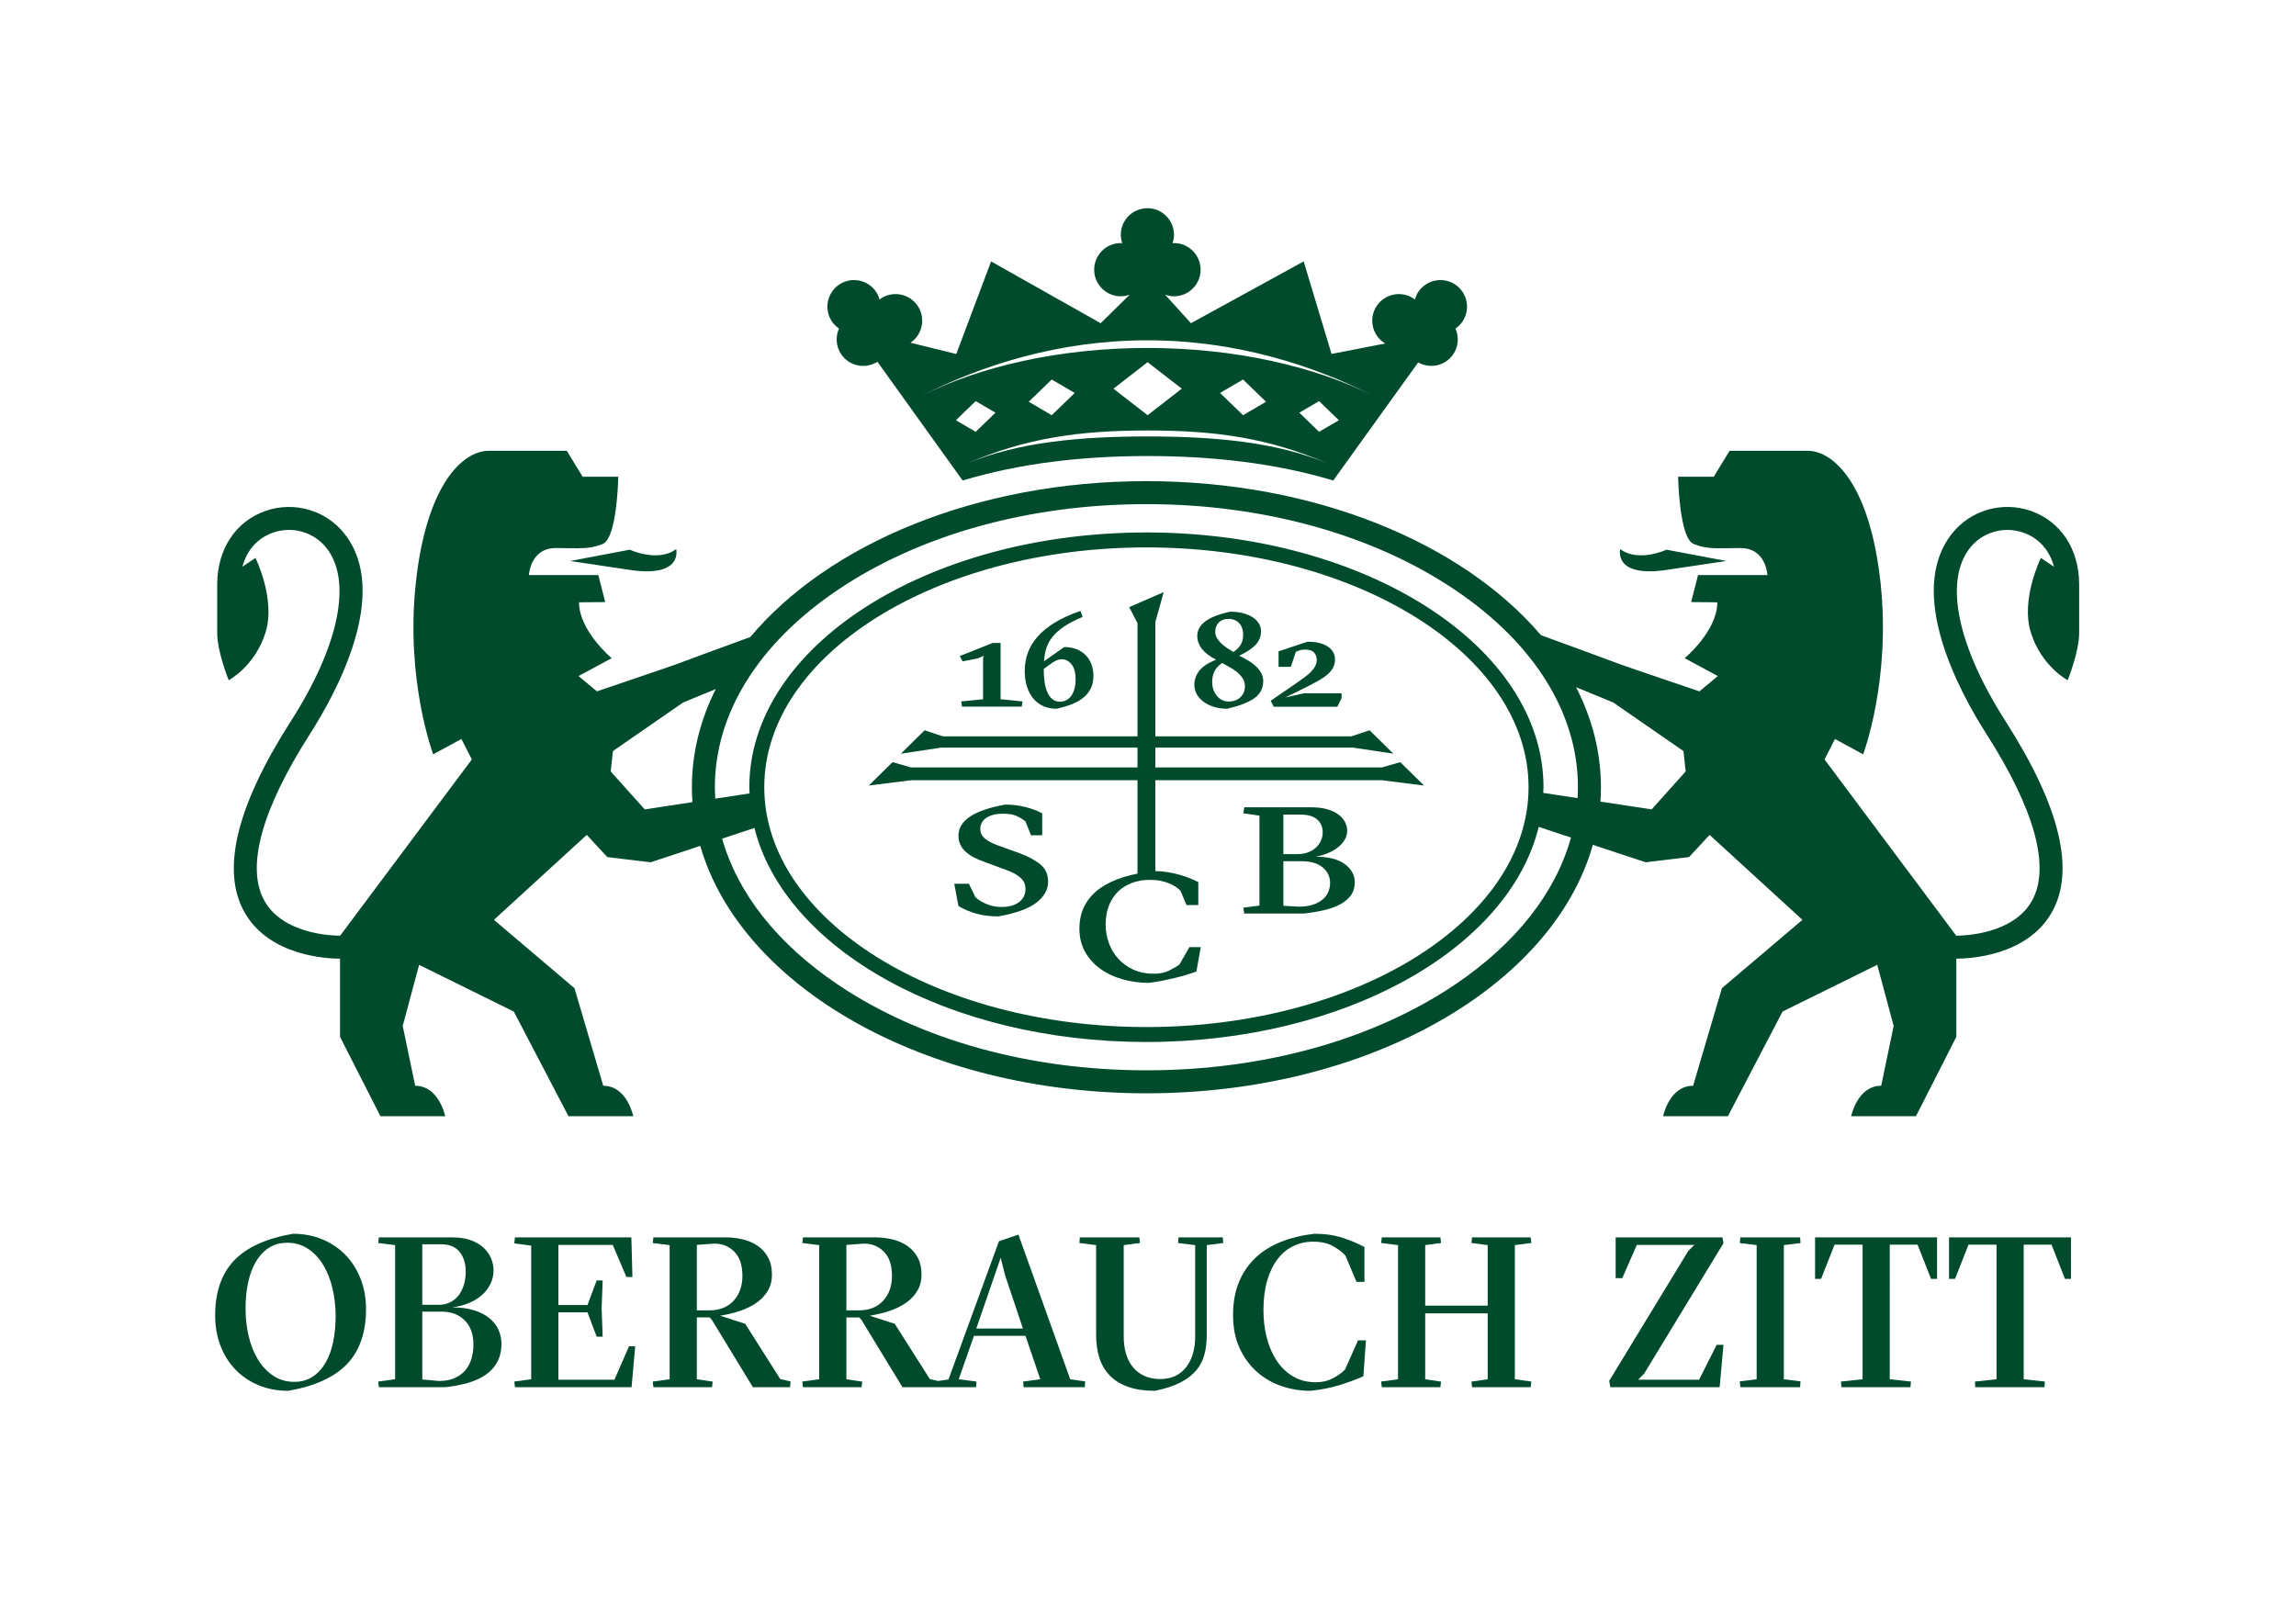 <?xml version="1.0" encoding="UTF-8" standalone="no"?>
<svg
   xmlns:dc="http://purl.org/dc/elements/1.1/"
   xmlns:cc="http://creativecommons.org/ns#"
   xmlns:rdf="http://www.w3.org/1999/02/22-rdf-syntax-ns#"
   xmlns:svg="http://www.w3.org/2000/svg"
   xmlns="http://www.w3.org/2000/svg"
   xmlns:sodipodi="http://sodipodi.sourceforge.net/DTD/sodipodi-0.dtd"
   xmlns:inkscape="http://www.inkscape.org/namespaces/inkscape"
   version="1.1"
   id="svg2"
   xml:space="preserve"
   width="1115.176"
   height="775.541"
   viewBox="0 0 1115.176 775.541"
   sodipodi:docname="OberrauchZitt.ai"><defs
     id="defs6"><clipPath
       clipPathUnits="userSpaceOnUse"
       id="clipPath18"><path
         d="M 0,581.656 H 836.382 V 0 H 0 Z"
         id="path16" /></clipPath></defs><sodipodi:namedview
     pagecolor="#ffffff"
     bordercolor="#666666"
     borderopacity="1"
     objecttolerance="10"
     gridtolerance="10"
     guidetolerance="10"
     inkscape:pageopacity="0"
     inkscape:pageshadow="2"
     inkscape:window-width="640"
     inkscape:window-height="480"
     id="namedview4" /><g
     id="g10"
     inkscape:groupmode="layer"
     inkscape:label="OberrauchZitt"
     transform="matrix(1.333,0,0,-1.333,0,775.541)"><g
       id="g12"><g
         id="g14"
         clip-path="url(#clipPath18)"><g
           id="g20"
           transform="translate(121.398,92.853)"><path
             d="m 0,0 c -0.598,-2.911 -1.521,-5.445 -2.768,-7.601 -1.248,-2.159 -2.821,-3.86 -4.717,-5.108 -1.898,-1.246 -4.12,-1.87 -6.666,-1.87 -2.913,0 -5.471,0.74 -7.68,2.221 -2.211,1.483 -4.068,3.457 -5.575,5.926 -1.508,2.468 -2.64,5.315 -3.392,8.538 -0.755,3.222 -1.13,6.601 -1.13,10.136 0,3.326 0.311,6.443 0.935,9.356 0.624,2.909 1.559,5.431 2.807,7.563 1.247,2.131 2.819,3.82 4.718,5.068 1.896,1.248 4.143,1.872 6.743,1.872 2.859,0 5.392,-0.743 7.603,-2.223 2.209,-1.483 4.054,-3.459 5.535,-5.926 1.481,-2.47 2.598,-5.315 3.352,-8.537 C 0.518,16.192 0.897,12.838 0.897,9.357 0.897,6.03 0.596,2.911 0,0 m 4.56,31.577 c -2.339,2.443 -5.146,4.353 -8.42,5.731 -3.274,1.377 -6.889,2.067 -10.837,2.067 -9.774,-1.716 -16.934,-4.991 -21.48,-9.824 C -40.727,24.716 -43,18.062 -43,9.591 c 0,-3.952 0.636,-7.603 1.91,-10.955 1.274,-3.352 3.08,-6.251 5.419,-8.693 2.339,-2.443 5.146,-4.355 8.421,-5.731 3.275,-1.377 6.912,-2.067 10.916,-2.067 9.718,1.716 16.866,4.991 21.44,9.824 4.574,4.835 6.861,11.488 6.861,19.961 0,3.949 -0.65,7.602 -1.948,10.954 -1.3,3.352 -3.12,6.249 -5.459,8.693"
             style="fill:#004b2c;fill-opacity:1;fill-rule:nonzero;stroke:none"
             id="path22" /></g><g
           id="g24"
           transform="translate(171.843,86.889)"><path
             d="M 0,0 C -0.443,-1.587 -1.157,-2.989 -2.145,-4.211 -3.133,-5.433 -4.419,-6.42 -6.004,-7.172 -7.591,-7.926 -9.551,-8.303 -11.89,-8.303 l -6.083,0.545 v 24.716 h 7.096 c 3.43,0 6.211,-1.053 8.341,-3.158 C -0.403,11.696 0.662,8.719 0.662,4.873 0.662,3.21 0.44,1.585 0,0 m -17.973,41.517 h 6.861 c 2.963,0 5.198,-0.915 6.707,-2.747 1.506,-1.832 2.26,-4.246 2.26,-7.238 0,-1.703 -0.222,-3.292 -0.663,-4.764 -0.442,-1.47 -1.08,-2.747 -1.91,-3.832 -0.833,-1.084 -1.858,-1.936 -3.08,-2.554 -1.221,-0.619 -2.586,-0.928 -4.092,-0.928 h -6.083 z M 6.47,14.581 c -1.481,1.22 -3.352,2.182 -5.613,2.884 -2.261,0.703 -4.925,1.052 -7.993,1.052 2.185,0.261 4.211,0.78 6.083,1.56 1.872,0.779 3.469,1.754 4.795,2.924 1.326,1.169 2.365,2.521 3.119,4.054 0.753,1.533 1.13,3.184 1.13,4.951 0,1.507 -0.311,2.989 -0.935,4.444 -0.624,1.454 -1.549,2.742 -2.769,3.86 -1.221,1.117 -2.768,2.014 -4.638,2.69 -1.872,0.674 -4.054,1.013 -6.55,1.013 H -22.884 -33.8 l -0.234,-2.047 6.159,-0.76 V -7.68 l -6.159,-0.834 0.234,-2.05 h 10.681 13.49 c 3.013,0.311 5.781,0.83 8.303,1.558 2.52,0.729 4.691,1.728 6.51,3.003 1.82,1.273 3.222,2.845 4.211,4.717 0.987,1.872 1.48,4.054 1.48,6.548 0,1.82 -0.363,3.521 -1.091,5.108 -0.728,1.585 -1.832,2.989 -3.314,4.211"
             style="fill:#004b2c;fill-opacity:1;fill-rule:nonzero;stroke:none"
             id="path26" /></g><g
           id="g28"
           transform="translate(223.887,79.053)"><path
             d="m 0,0 h -20.428 v 24.561 h 10.604 l 3.352,-8.889 h 2.183 l -0.389,10.37 0.389,10.135 h -2.183 l -3.352,-8.966 h -10.604 v 21.91 h 19.804 l 4.99,-11.7 H 6.548 L 6.159,51.849 h -31.655 -10.759 l -0.235,-2.183 6.159,-0.81 v -48.7 l -6.159,-0.834 0.235,-2.05 H -25.574 6.237 L 7.563,12.163 H 5.302 Z"
             style="fill:#004b2c;fill-opacity:1;fill-rule:nonzero;stroke:none"
             id="path30" /></g><g
           id="g32"
           transform="translate(258.425,104.315)"><path
             d="m 0,0 h -4.522 v 23.859 l 6.394,0.468 c 2.911,0 5.34,-0.993 7.29,-2.972 1.95,-1.983 2.923,-4.903 2.923,-8.761 0,-3.755 -1.079,-6.793 -3.234,-9.113 C 6.692,1.161 3.743,0 0,0 m 13.1,-4.902 -9.122,2.954 c 2.598,0.413 5.04,1.011 7.328,1.788 2.288,0.777 4.288,1.775 6.003,2.993 1.715,1.218 3.067,2.669 4.054,4.355 0.988,1.684 1.483,3.641 1.483,5.87 0,2.385 -0.455,4.432 -1.364,6.142 -0.911,1.71 -2.133,3.111 -3.666,4.2 -1.534,1.088 -3.326,1.891 -5.38,2.409 -2.054,0.52 -4.197,0.778 -6.432,0.778 H -9.59 -20.349 l -0.234,-2.047 6.159,-0.759 v -48.886 l -6.159,-0.834 0.234,-2.051 H -9.511 1.015 l 0.233,2.026 -5.77,0.859 v 22.533 h 4.678 l 0.781,-0.855 14.97,-24.563 h 6.002 7.563 l 0.157,2.099 -3.744,0.855 z"
             style="fill:#004b2c;fill-opacity:1;fill-rule:nonzero;stroke:none"
             id="path34" /></g><g
           id="g36"
           transform="translate(355.728,97.688)"><path
             d="M 0,0 8.889,25.807 10.526,19.335 16.998,0 Z m -42.805,6.626 h -4.522 v 23.86 l 6.393,0.467 c 2.911,0 5.341,-0.992 7.291,-2.972 1.95,-1.983 2.923,-4.902 2.923,-8.76 0,-3.756 -1.079,-6.794 -3.234,-9.114 -2.159,-2.32 -5.108,-3.481 -8.851,-3.481 m 58.164,27.601 -7.094,-2.415 -18.4,-50.369 -3.754,-0.544 -3.031,0.692 -12.785,20.133 -9.122,2.954 c 2.598,0.414 5.04,1.012 7.328,1.789 2.287,0.776 4.288,1.774 6.003,2.992 1.715,1.218 3.067,2.67 4.054,4.355 0.987,1.684 1.483,3.641 1.483,5.871 0,2.384 -0.456,4.431 -1.365,6.141 -0.91,1.71 -2.132,3.111 -3.665,4.201 -1.534,1.088 -3.326,1.89 -5.38,2.408 -2.054,0.52 -4.197,0.779 -6.432,0.779 h -15.594 -10.759 l -0.234,-2.047 6.159,-0.76 v -48.886 l -6.159,-0.834 0.234,-2.05 h 10.838 10.526 l 0.233,2.026 -5.77,0.858 V 4.054 h 4.678 l 0.781,-0.855 14.969,-24.562 h 6.003 5.615 1.948 5.302 7.953 l 0.156,2.05 -6.472,0.834 5.537,15.827 h 18.79 l 5.38,-15.827 -6.239,-0.834 0.157,-2.05 h 10.682 11.616 l 0.157,2.102 -5.457,0.779 z"
             style="fill:#004b2c;fill-opacity:1;fill-rule:nonzero;stroke:none"
             id="path38" /></g><g
           id="g40"
           transform="translate(437.671,130.902)"><path
             d="m 0,0 h -8.265 l -0.155,-2.047 6.237,-0.76 v -33.214 c 0,-4.73 -1.119,-8.512 -3.352,-11.344 -2.237,-2.835 -5.354,-4.249 -9.357,-4.249 -2.182,0 -4.106,0.375 -5.769,1.129 -1.665,0.755 -3.054,1.806 -4.171,3.158 -1.119,1.352 -1.964,2.975 -2.534,4.873 -0.574,1.898 -0.859,4.016 -0.859,6.355 v 33.292 l 5.927,0.781 L -22.533,0 h -10.994 -10.681 l -0.156,-2.047 6.082,-0.76 v -32.668 c 0,-3.067 0.39,-5.848 1.17,-8.343 0.779,-2.494 2.026,-4.639 3.742,-6.432 1.715,-1.794 3.938,-3.184 6.666,-4.171 2.728,-0.987 6.017,-1.482 9.862,-1.482 3.794,0.78 6.914,1.805 9.357,3.079 2.443,1.274 4.367,2.769 5.77,4.484 1.404,1.715 2.377,3.637 2.925,5.77 0.545,2.13 0.818,4.443 0.818,6.939 V -2.807 L 8.031,-2.047 7.874,0 Z"
             style="fill:#004b2c;fill-opacity:1;fill-rule:nonzero;stroke:none"
             id="path42" /></g><g
           id="g44"
           transform="translate(490.066,82.718)"><path
             d="M 0,0 C -1.196,-1.197 -2.69,-2.261 -4.484,-3.198 -6.275,-4.133 -8.317,-4.6 -10.603,-4.6 c -3.171,0 -5.954,0.714 -8.343,2.144 -2.391,1.429 -4.38,3.353 -5.964,5.77 -1.587,2.416 -2.781,5.196 -3.587,8.342 -0.807,3.144 -1.208,6.458 -1.208,9.94 0,4.107 0.453,7.72 1.364,10.839 0.909,3.118 2.169,5.73 3.782,7.835 1.611,2.106 3.521,3.691 5.729,4.756 2.209,1.065 4.588,1.599 7.134,1.599 2.963,0 5.381,-0.52 7.252,-1.559 1.872,-1.041 3.403,-2.21 4.6,-3.509 l 4.055,-9.591 h 2.885 v 12.709 c -2.183,1.196 -4.795,2.301 -7.836,3.314 -3.042,1.013 -6.51,1.521 -10.41,1.521 -4.47,-0.522 -8.536,-1.509 -12.202,-2.963 -3.663,-1.457 -6.782,-3.419 -9.356,-5.886 -2.572,-2.47 -4.56,-5.419 -5.964,-8.85 -1.403,-3.43 -2.105,-7.408 -2.105,-11.93 0,-4.522 0.78,-8.498 2.339,-11.929 1.559,-3.43 3.637,-6.315 6.237,-8.654 2.598,-2.339 5.601,-4.093 9.006,-5.262 3.404,-1.17 6.951,-1.756 10.643,-1.756 3.898,0.418 7.406,1.106 10.526,2.067 3.117,0.961 6.028,2.04 8.731,3.236 L 7.641,10.681 H 4.757 Z"
             style="fill:#004b2c;fill-opacity:1;fill-rule:nonzero;stroke:none"
             id="path46" /></g><g
           id="g48"
           transform="translate(557.974,128.876)"><path
             d="m 0,0 -0.235,2.026 h -10.68 -10.681 L -21.831,0 -15.905,-0.78 V -22.846 H -38.673 V -0.78 l 5.77,0.78 -0.233,2.026 h -10.526 -10.837 l -0.235,-2.047 6.159,-0.759 v -48.886 l -6.159,-0.834 0.235,-2.051 h 10.837 10.526 l 0.233,2.026 -5.77,0.859 v 24.013 h 22.768 v -24.013 l -5.926,-0.859 0.235,-2.026 h 10.681 10.68 L 0,-50.5 -6.004,-49.666 V -0.78 Z"
             style="fill:#004b2c;fill-opacity:1;fill-rule:nonzero;stroke:none"
             id="path50" /></g><g
           id="g52"
           transform="translate(627.989,128.801)"><path
             d="M 0,0 -0.389,2.101 H -39.296 V -12.74 h 2.417 l 5.302,12.113 h 20.974 l -2.261,-2.254 -28.77,-47.263 0.389,-2.332 H -1.402 L 0,-37.048 h -2.494 l -6.393,-12.7 h -22.222 l 2.182,2.179 z"
             style="fill:#004b2c;fill-opacity:1;fill-rule:nonzero;stroke:none"
             id="path54" /></g><g
           id="g56"
           transform="translate(656.057,128.855)"><path
             d="M 0,0 -0.156,2.047 H -11.072 -21.909 L -22.144,0 l 6.159,-0.759 v -48.886 l -6.159,-0.76 0.235,-2.125 h 10.837 10.916 l 0.156,2.125 -6.082,0.76 v 48.886 z"
             style="fill:#004b2c;fill-opacity:1;fill-rule:nonzero;stroke:none"
             id="path58" /></g><g
           id="g60"
           transform="translate(661.357,130.902)"><path
             d="M 0,0 V -15.126 H 2.183 L 7.096,-2.65 h 10.213 v -49.043 l -7.874,-0.834 0.156,-2.05 h 12.631 12.553 l 0.156,2.05 -7.72,0.834 V -2.65 h 10.136 l 4.912,-12.476 h 2.183 L 44.442,0 H 22.377 Z"
             style="fill:#004b2c;fill-opacity:1;fill-rule:nonzero;stroke:none"
             id="path62" /></g><g
           id="g64"
           transform="translate(710.165,130.902)"><path
             d="M 0,0 V -15.126 H 2.183 L 7.096,-2.65 h 10.213 v -49.043 l -7.874,-0.834 0.156,-2.05 h 12.631 12.552 l 0.157,2.05 -7.72,0.834 V -2.65 h 10.135 l 4.913,-12.476 h 2.183 V 0 H 22.377 Z"
             style="fill:#004b2c;fill-opacity:1;fill-rule:nonzero;stroke:none"
             id="path66" /></g><g
           id="g68"
           transform="translate(418.072,457.799)"><path
             d="M 0,0 C 32.24,0 60.367,-9.095 82.41,-20.261 60.82,-9.431 31.713,-2.791 0,-2.791 c -31.713,0 -60.82,-6.64 -82.41,-17.47 C -60.367,-9.095 -32.24,0 0,0 m 62.562,-33.346 -7.208,6.972 7.208,4.213 7.209,-6.972 z m -36.088,14.159 8.38,4.897 8.379,-8.106 -8.379,-4.897 z m -38.846,1.554 12.451,9.661 12.45,-9.661 -12.45,-9.66 z m -30.861,-4.763 8.379,8.106 8.38,-4.897 -8.38,-8.106 z m 43.312,-12.64 c -24.723,0 -47.164,-2.08 -65.753,-9.829 21.322,9.203 40.619,12.005 65.753,12.005 25.133,0 44.273,-2.802 65.595,-12.005 -18.589,7.749 -40.872,9.829 -65.595,9.829 m -69.85,5.903 7.209,6.972 7.207,-4.213 -7.207,-6.972 z m -42.598,33.409 c -1.312,-2.953 -1.144,-6.484 0.799,-9.359 2.944,-4.357 8.801,-5.537 13.212,-2.739 l 0.014,-0.024 31.028,-43.244 c 20.626,6.212 43.374,8.919 67.43,8.919 24.055,0 46.977,-2.707 67.603,-8.919 l 30.933,42.993 0.021,0.041 c 4.357,-2.462 9.93,-1.245 12.78,2.973 1.941,2.875 2.11,6.406 0.799,9.359 0.977,0.669 1.857,1.512 2.56,2.553 2.997,4.436 1.83,10.462 -2.606,13.459 -4.436,2.997 -10.463,1.83 -13.459,-2.606 -0.605,-0.896 -0.997,-1.864 -1.27,-2.852 -0.146,0.111 -0.265,0.246 -0.42,0.35 -4.437,2.997 -10.462,1.83 -13.459,-2.606 -2.997,-4.436 -1.83,-10.462 2.606,-13.459 0.16,-0.108 0.334,-0.171 0.498,-0.268 L 67.097,-4.969 56.945,28.747 15.88,6.227 6.497,16.582 c 0,0 0.004,0.022 0.006,0.033 1.004,-0.352 2.066,-0.581 3.191,-0.581 5.354,0 9.694,4.34 9.694,9.694 0,5.354 -4.34,9.694 -9.694,9.694 -0.187,0 -0.361,-0.045 -0.545,-0.055 0.327,0.971 0.545,1.993 0.545,3.074 0,5.353 -4.34,9.693 -9.694,9.693 -5.353,0 -9.694,-4.34 -9.694,-9.693 0,-1.081 0.218,-2.103 0.545,-3.074 -0.184,0.01 -0.358,0.055 -0.545,0.055 -5.354,0 -9.693,-4.34 -9.693,-9.694 0,-5.354 4.339,-9.694 9.693,-9.694 1.125,0 2.187,0.229 3.191,0.581 0.003,-0.014 0.006,-0.028 0.008,-0.043 L -17.016,6.227 -56.945,28.747 -69.633,-4.998 -86.322,-0.885 c 4.436,2.997 5.603,9.023 2.607,13.459 -2.997,4.436 -9.023,5.603 -13.459,2.606 -0.155,-0.104 -0.274,-0.239 -0.421,-0.35 -0.272,0.988 -0.664,1.956 -1.27,2.852 -2.996,4.436 -9.023,5.603 -13.458,2.606 -4.436,-2.997 -5.603,-9.023 -2.607,-13.459 0.703,-1.041 1.584,-1.884 2.561,-2.553"
             style="fill:#004b2c;fill-opacity:1;fill-rule:nonzero;stroke:none"
             id="path70" /></g><g
           id="g72"
           transform="translate(414.466,297.487)"><path
             d="m 0,0 v -34.016 c -1.839,-0.377 -3.587,-0.824 -5.242,-1.338 -3.321,-1.034 -6.159,-2.4 -8.512,-4.097 -2.353,-1.698 -4.175,-3.755 -5.465,-6.172 -1.294,-2.417 -1.939,-5.25 -1.939,-8.497 0,-3.211 0.703,-6.043 2.111,-8.497 1.407,-2.455 3.274,-4.512 5.606,-6.173 2.327,-1.661 5.016,-2.915 8.059,-3.764 3.045,-0.848 6.205,-1.273 9.481,-1.273 1.661,0.185 3.31,0.443 4.947,0.774 1.637,0.333 3.218,0.683 4.741,1.052 1.522,0.369 2.941,0.756 4.255,1.163 1.315,0.405 2.456,0.793 3.425,1.162 l 1.591,8.858 h -4.151 l -3.598,-6.311 c -1.063,-0.775 -2.353,-1.532 -3.875,-2.27 -1.523,-0.738 -3.369,-1.107 -5.536,-1.107 -2.768,0 -5.237,0.499 -7.404,1.495 -2.168,0.996 -4.003,2.325 -5.502,3.985 -1.499,1.661 -2.64,3.571 -3.425,5.73 -0.785,2.159 -1.175,4.382 -1.175,6.671 0,2.62 0.403,4.945 1.21,6.974 0.807,2.029 1.926,3.737 3.356,5.121 1.43,1.384 3.137,2.436 5.122,3.155 1.982,0.72 4.151,1.08 6.504,1.08 1.428,0 2.722,-0.121 3.874,-0.36 1.153,-0.24 2.191,-0.554 3.114,-0.941 0.923,-0.388 1.719,-0.812 2.387,-1.273 0.669,-0.462 1.234,-0.913 1.695,-1.357 l 2.215,-5.259 h 4.29 v 8.36 c -0.83,0.442 -1.812,0.894 -2.94,1.355 -1.132,0.462 -2.4,0.895 -3.806,1.301 -1.408,0.406 -2.918,0.739 -4.533,0.997 -1.405,0.224 -2.87,0.333 -4.379,0.362 V 0 H 89.003 V 0.001 L 89.004,0 104.408,-1.931 95.753,6.593 89.003,4.662 V 4.663 H 6.501 v 7.228 h 72.023 l 14.699,-2.21 -8.655,8.525 -6.647,-2.21 H 6.501 V 57.634 L 9.55,68.545 -3.043,63.075 0,57.262 V 15.996 h -70.915 l -6.647,2.21 -8.654,-8.525 14.698,2.21 H 0 V 4.663 H -82.502 V 4.662 L -89.251,6.593 -97.906,-1.931 -82.502,0 Z"
             style="fill:#004b2c;fill-opacity:1;fill-rule:nonzero;stroke:none"
             id="path74" /></g><g
           id="g76"
           transform="translate(228.976,374.21)"><path
             d="M 0,0 C 20.131,-3.175 17.395,7.514 17.395,7.514 10.803,2.496 0.51,7.287 0.51,7.287 c 0,0 -21.607,-4.108 -21.778,-4.111 0,0 5.81,-0.868 21.268,-3.176"
             style="fill:#004b2c;fill-opacity:1;fill-rule:nonzero;stroke:none"
             id="path78" /></g><g
           id="g80"
           transform="translate(607.751,374.21)"><path
             d="M 0,0 C 15.458,2.308 21.268,3.176 21.268,3.176 21.097,3.179 -0.51,7.287 -0.51,7.287 c 0,0 -10.293,-4.791 -16.885,0.227 0,0 -2.736,-10.689 17.395,-7.514"
             style="fill:#004b2c;fill-opacity:1;fill-rule:nonzero;stroke:none"
             id="path82" /></g><g
           id="g84"
           transform="translate(601.804,286.862)"><path
             d="m 0,0 -18.663,2.845 c 0.119,1.736 0.187,3.482 0.187,5.238 0,12.765 -3.193,25.025 -9.055,36.448 l 13.532,-5.565 25.585,-17.701 0.817,-7.427 z M -26.995,4.116 -39.48,6.019 c 0.023,0.689 0.081,1.372 0.081,2.064 0,51.271 -64.779,92.834 -144.689,92.834 -79.909,0 -144.689,-41.563 -144.689,-92.834 0,-0.758 0.061,-1.507 0.089,-2.26 l -12.486,-1.904 c -0.084,1.385 -0.153,2.771 -0.153,4.164 0,26.918 15.914,52.46 44.811,71.921 29.912,20.144 69.84,31.238 112.428,31.238 42.588,0 82.516,-11.094 112.429,-31.238 28.896,-19.461 44.811,-45.003 44.811,-71.921 0,-1.327 -0.07,-2.648 -0.147,-3.967 m -296.334,3.967 c 0,48.185 62.463,87.386 139.241,87.386 76.778,0 139.242,-39.201 139.242,-87.386 0,-48.186 -62.464,-87.387 -139.242,-87.387 -76.778,0 -139.241,39.201 -139.241,87.387 m 251.67,-71.921 c -29.913,-20.145 -69.841,-31.239 -112.429,-31.239 -42.588,0 -82.516,11.094 -112.428,31.239 -22.086,14.873 -36.556,33.305 -42.166,53.182 5.166,1.709 9.526,3.151 11.769,3.893 11.079,-44.211 70.794,-77.989 142.825,-77.989 72.246,0 132.113,33.976 142.934,78.382 1.381,-0.457 5.971,-1.976 11.763,-3.892 -5.529,-20.028 -20.038,-38.605 -42.268,-53.576 M -349.502,2.649 -366.881,0 l -12.403,13.838 0.817,7.427 25.585,17.701 11.884,4.887 c -5.643,-11.229 -8.702,-23.259 -8.702,-35.77 0,-1.822 0.07,-3.633 0.198,-5.434 m 505.269,79.628 c -0.056,12.599 -6.786,22.743 -17.6,26.494 -10.429,3.619 -21.99,0.274 -28.763,-8.32 -16.999,-21.564 3.092,-58.142 12.52,-72.866 17.76,-27.744 23.498,-48.837 16.592,-60.999 -6.852,-12.062 -24.658,-12.605 -27.534,-12.6 L 63,18.204 l 3.801,7.45 10.276,-5.578 c 0,0 10.121,26.73 6.362,62.206 -3.757,35.476 -16.783,48.396 -26.659,48.396 H 28.408 l -5.786,-9.452 H 9.638 c 0,0 0.398,-22.505 5.71,-24.526 5.312,-2.02 7.778,-1.467 17.082,-1.467 9.303,0 9.767,-9.85 9.767,-9.85 H 16.905 L 14.4,75.547 23.94,75.459 C 23.94,65.04 12.041,55.096 12.041,55.096 L 24.119,48.593 17.42,43.015 c 0,0 -28.47,9.649 -28.878,9.861 -0.303,0.158 -19.129,7.051 -28.87,10.615 -28.559,33.534 -82.241,56.124 -143.76,56.124 -61.932,0 -115.914,-22.898 -144.324,-56.804 -10.091,-3.693 -26.727,-9.787 -27.011,-9.935 -0.408,-0.212 -28.879,-9.861 -28.879,-9.861 l -6.698,5.578 12.078,6.503 c 0,0 -11.899,9.944 -11.899,20.363 l 9.54,0.088 -2.505,9.836 h -25.292 c 0,0 0.464,9.85 9.767,9.85 9.303,0 11.77,-0.553 17.082,1.467 5.312,2.021 5.71,24.526 5.71,24.526 h -12.984 l -5.786,9.452 h -28.372 c -9.876,0 -22.902,-12.92 -26.659,-48.396 -3.759,-35.476 6.361,-62.206 6.361,-62.206 l 10.277,5.578 3.801,-7.45 -47.984,-64.221 c -2.88,-0.011 -20.679,0.533 -27.532,12.605 -6.906,12.16 -1.168,33.253 16.592,60.997 9.428,14.724 29.519,51.302 12.52,72.866 -6.773,8.596 -18.34,11.932 -28.763,8.32 -10.814,-3.751 -17.544,-13.895 -17.6,-26.494 l -0.011,-0.007 v -18 c 0,-6.892 4.186,-17.189 4.186,-17.189 0,0 9.42,4.934 13.356,17.167 3.935,12.233 -3.604,27.382 -3.604,27.382 l -4.765,-3.199 c 1.594,5.996 5.524,10.468 11.181,12.429 7.066,2.448 14.881,0.202 19.447,-5.592 9.482,-12.03 4.624,-35.644 -12.997,-63.17 -19.842,-30.993 -25.494,-54.44 -16.797,-69.689 9.088,-15.938 30.239,-16.797 34.687,-16.797 0.024,0 0.036,0 0.06,0 v -1.657 -26.838 l 14.716,-28.924 h 23.604 c 0,0 -2.253,11.11 -10.942,11.11 l -4.539,21.809 5.978,22.252 34.503,-17.027 19.924,-38.144 h 23.603 c 0,0 -2.252,11.11 -10.942,11.11 l -10.489,35.553 -29.342,24.907 33.826,30.951 7.475,-8.08 15.81,-1.905 c 4.836,1.6 11.551,3.821 18.071,5.979 14.808,-51.371 81.953,-90.157 162.561,-90.157 80.813,0 148.094,38.984 162.672,90.549 6.883,-2.278 14.126,-4.674 19.255,-6.371 l 15.81,1.905 7.475,8.081 33.825,-30.952 -29.342,-24.907 -10.489,-35.553 c -8.689,0 -10.941,-11.11 -10.941,-11.11 H 27.78 l 19.924,38.144 34.503,17.027 5.978,-22.252 -4.539,-21.809 c -8.689,0 -10.942,-11.11 -10.942,-11.11 h 23.604 l 14.715,28.924 v 26.838 1.657 c 0.025,0 0.037,0 0.061,0 4.448,0 25.599,0.861 34.687,16.795 8.695,15.249 3.045,38.698 -16.797,69.691 -17.621,27.526 -22.479,51.14 -12.997,63.17 4.564,5.794 12.379,8.043 19.447,5.592 5.657,-1.961 9.587,-6.433 11.181,-12.43 l -4.765,3.2 c 0,0 -7.539,-15.149 -3.604,-27.382 3.936,-12.233 13.356,-17.167 13.356,-17.167 0,0 4.186,10.297 4.186,17.189 v 18 z"
             style="fill:#004b2c;fill-opacity:1;fill-rule:nonzero;stroke:none"
             id="path86" /></g><g
           id="g88"
           transform="translate(379.228,266.672)"><path
             d="m 0,0 c -1.824,1.568 -4.35,2.962 -7.578,4.179 l -8.442,3.045 c -1.798,0.664 -3.252,1.457 -4.358,2.38 -1.109,0.922 -1.661,2.085 -1.661,3.488 0,1.66 0.727,2.998 2.178,4.013 1.454,1.015 3.496,1.523 6.125,1.523 2.03,0 3.667,-0.277 4.913,-0.831 1.245,-0.554 2.329,-1.218 3.252,-1.993 l 2.006,-5.037 h 4.083 v 7.972 c -1.799,0.995 -3.887,1.779 -6.261,2.352 -2.377,0.572 -4.741,0.858 -7.093,0.858 -5.582,-0.96 -9.839,-2.38 -12.768,-4.262 -2.929,-1.883 -4.393,-4.245 -4.393,-7.086 0,-1.219 0.231,-2.307 0.692,-3.266 0.46,-0.96 1.107,-1.819 1.937,-2.575 0.83,-0.756 1.81,-1.43 2.942,-2.02 1.13,-0.591 2.363,-1.126 3.701,-1.605 l 8.374,-3.1 c 2.075,-0.739 3.724,-1.652 4.947,-2.741 1.221,-1.088 1.833,-2.463 1.833,-4.123 0,-1.957 -0.774,-3.535 -2.318,-4.733 -1.546,-1.2 -3.679,-1.8 -6.401,-1.8 -1.937,0 -3.748,0.351 -5.431,1.052 -1.686,0.701 -3.057,1.55 -4.119,2.546 l -2.351,4.872 h -5.329 l 1.523,-8.137 c 1.937,-1.145 4.083,-2.058 6.435,-2.741 2.353,-0.682 5.051,-1.024 8.097,-1.024 6.411,1.144 11.035,2.813 13.873,5.01 2.837,2.195 4.256,4.714 4.256,7.557 C 2.709,-3.645 1.821,-1.569 0,0"
             style="fill:#004b2c;fill-opacity:1;fill-rule:nonzero;stroke:none"
             id="path90" /></g><g
           id="g92"
           transform="translate(484.094,257.04)"><path
             d="m 0,0 c -0.371,-1.016 -1.005,-1.938 -1.904,-2.768 -0.899,-0.83 -2.088,-1.513 -3.563,-2.048 -1.477,-0.536 -3.321,-0.803 -5.536,-0.803 l -5.467,0.333 v 16.219 h 6.713 c 3.274,0 5.813,-0.747 7.611,-2.242 C -0.347,7.197 0.552,5.286 0.552,2.962 0.552,2.001 0.369,1.015 0,0 m -16.47,27.928 h 6.159 c 2.767,0 4.82,-0.594 6.159,-1.779 1.338,-1.187 2.006,-2.745 2.006,-4.679 0,-1.095 -0.22,-2.116 -0.657,-3.065 -0.438,-0.948 -1.051,-1.788 -1.834,-2.517 -0.785,-0.731 -1.742,-1.305 -2.872,-1.724 -1.13,-0.42 -2.386,-0.629 -3.77,-0.629 H -16.47 Z M 5.95,9.87 c -2.4,1.797 -5.95,2.696 -10.656,2.696 1.706,0.332 3.263,0.804 4.671,1.413 1.407,0.61 2.617,1.331 3.632,2.163 1.014,0.832 1.799,1.755 2.353,2.772 0.555,1.016 0.831,2.079 0.831,3.189 0,1.033 -0.266,2.069 -0.796,3.104 -0.531,1.034 -1.326,1.949 -2.388,2.744 -1.061,0.794 -2.411,1.432 -4.048,1.912 -1.637,0.481 -3.563,0.722 -5.777,0.722 h -15.293 -9.203 l -0.345,-2.159 5.881,-0.886 V -5.231 l -5.881,-0.748 0.345,-2.131 h 9.203 12.595 c 2.674,0.296 5.141,0.712 7.403,1.251 2.259,0.537 4.208,1.25 5.847,2.14 1.637,0.889 2.916,1.982 3.841,3.279 0.921,1.296 1.383,2.853 1.383,4.669 0,2.63 -1.199,4.844 -3.598,6.641"
             style="fill:#004b2c;fill-opacity:1;fill-rule:nonzero;stroke:none"
             id="path94" /></g><g
           id="g96"
           transform="translate(356.219,341.878)"><path
             d="M 0,0 2.238,0.969 1.973,0.097 V -14.87 l -7.94,-0.802 0.267,-1.887 h 10.922 10.87 l 0.266,1.887 -7.991,0.802 V 5.643 H 5.489 L -6.499,0.872 -5.487,-1.066 Z"
             style="fill:#004b2c;fill-opacity:1;fill-rule:nonzero;stroke:none"
             id="path98" /></g><g
           id="g100"
           transform="translate(382.328,339.529)"><path
             d="m 0,0 c 0.816,0.613 1.59,1.107 2.318,1.478 0.727,0.371 1.499,0.557 2.317,0.557 1.313,0 2.469,-0.614 3.463,-1.841 0.994,-1.228 1.492,-3.051 1.492,-5.473 0,-2.487 -0.515,-4.465 -1.545,-5.934 -1.03,-1.47 -2.416,-2.204 -4.155,-2.204 -1.137,0 -2.088,0.331 -2.851,0.993 -0.765,0.661 -1.377,1.55 -1.838,2.665 -0.462,1.113 -0.782,2.389 -0.96,3.826 -0.178,1.436 -0.265,2.913 -0.265,4.432 z m -5.889,-12.181 c 0.978,-1.211 2.186,-2.149 3.625,-2.81 1.437,-0.662 3.063,-0.993 4.875,-0.993 1.953,0.42 3.755,0.945 5.407,1.574 1.651,0.63 3.072,1.413 4.262,2.349 1.19,0.937 2.123,2.066 2.798,3.391 0.675,1.323 1.012,2.874 1.012,4.65 0,1.324 -0.205,2.616 -0.612,3.875 C 15.069,1.115 14.43,2.236 13.56,3.221 12.689,4.206 11.579,4.997 10.229,5.595 8.879,6.192 7.28,6.491 5.434,6.491 L -1.919,1.308 c 0.108,1.679 0.382,3.245 0.827,4.699 0.443,1.453 1.19,2.84 2.237,4.165 1.048,1.324 2.451,2.584 4.209,3.778 1.759,1.195 4.023,2.374 6.794,3.536 l -0.8,2.18 C 7.725,18.407 4.626,16.993 2.051,15.427 -0.525,13.861 -2.629,12.15 -4.262,10.294 -5.898,8.436 -7.086,6.458 -7.833,4.36 -8.578,2.26 -8.952,0.049 -8.952,-2.277 c 0,-2.034 0.267,-3.89 0.8,-5.569 0.532,-1.68 1.288,-3.124 2.263,-4.335"
             style="fill:#004b2c;fill-opacity:1;fill-rule:nonzero;stroke:none"
             id="path102" /></g><g
           id="g104"
           transform="translate(442.56,337.277)"><path
             d="M 0,0 C 0.587,1.114 1.501,2.09 2.745,2.931 3.561,2.478 4.459,1.986 5.436,1.454 6.412,0.92 7.318,0.315 8.152,-0.363 c 0.834,-0.678 1.528,-1.446 2.079,-2.301 0.55,-0.856 0.827,-1.8 0.827,-2.834 0,-0.904 -0.16,-1.703 -0.48,-2.397 -0.32,-0.695 -0.756,-1.284 -1.306,-1.768 -0.551,-0.484 -1.181,-0.848 -1.892,-1.09 -0.71,-0.242 -1.457,-0.364 -2.238,-0.364 -0.889,0 -1.695,0.187 -2.424,0.558 -0.728,0.371 -1.359,0.879 -1.891,1.525 -0.533,0.646 -0.951,1.397 -1.252,2.252 -0.302,0.856 -0.453,1.769 -0.453,2.738 0,1.581 0.293,2.93 0.878,4.044 m 0.24,14.265 c 0,1.453 0.436,2.608 1.306,3.463 0.87,0.855 2.051,1.284 3.543,1.284 0.889,0 1.67,-0.163 2.344,-0.484 0.676,-0.324 1.234,-0.744 1.679,-1.26 0.443,-0.517 0.772,-1.122 0.986,-1.816 0.213,-0.695 0.32,-1.397 0.32,-2.108 0,-1.452 -0.285,-2.672 -0.854,-3.656 C 8.995,8.702 8.091,7.79 6.848,6.951 6.03,7.436 5.222,7.944 4.424,8.477 3.625,9.009 2.912,9.582 2.291,10.196 1.67,10.81 1.174,11.456 0.799,12.133 0.427,12.812 0.24,13.521 0.24,14.265 M -5.62,0.048 c -1.172,-1.566 -1.758,-3.253 -1.758,-5.061 0,-1.228 0.292,-2.366 0.879,-3.415 0.585,-1.05 1.412,-1.97 2.476,-2.761 1.067,-0.792 2.328,-1.413 3.785,-1.864 1.455,-0.453 3.036,-0.679 4.74,-0.679 4.265,0.937 7.531,2.171 9.804,3.705 2.273,1.534 3.411,3.658 3.411,6.371 0,1 -0.222,1.936 -0.665,2.808 -0.446,0.873 -1.058,1.687 -1.839,2.447 -0.781,0.758 -1.715,1.469 -2.798,2.131 -1.083,0.661 -2.246,1.284 -3.49,1.864 2.345,1.034 4.264,2.269 5.756,3.706 1.491,1.437 2.236,3.173 2.236,5.207 0,1.033 -0.265,1.986 -0.799,2.858 -0.533,0.872 -1.287,1.623 -2.264,2.252 -0.978,0.63 -2.159,1.122 -3.543,1.477 -1.386,0.355 -2.931,0.534 -4.635,0.534 -3.979,-0.841 -6.971,-1.995 -8.979,-3.464 -2.006,-1.469 -3.011,-3.269 -3.011,-5.4 0,-1.68 0.578,-3.254 1.734,-4.723 C -3.427,6.571 -1.713,5.272 0.56,4.142 -2.389,2.979 -4.448,1.614 -5.62,0.048"
             style="fill:#004b2c;fill-opacity:1;fill-rule:nonzero;stroke:none"
             id="path106" /></g><g
           id="g108"
           transform="translate(477.806,337.132)"><path
             d="m 0,0 c -0.64,-0.662 -1.421,-1.34 -2.344,-2.034 -0.925,-0.695 -1.971,-1.445 -3.145,-2.253 l -9.322,-6.394 1.117,-2.179 H 9.484 l 1.545,3.149 v 1.743 h -13.8 l -6.713,-1.502 7.885,3.876 c 1.528,0.775 2.922,1.517 4.183,2.227 1.261,0.711 2.345,1.454 3.25,2.229 0.907,0.775 1.599,1.606 2.079,2.494 0.479,0.888 0.719,1.897 0.719,3.027 0,1.938 -0.872,3.496 -2.611,4.675 -1.74,1.178 -4.21,1.768 -7.407,1.768 L -11.935,7.338 V 1.672 h 4.475 l 1.811,5.473 c 0.391,0.193 0.871,0.379 1.439,0.557 0.569,0.177 1.208,0.266 1.919,0.266 1.562,0 2.663,-0.363 3.303,-1.09 C 1.652,6.152 1.971,5.272 1.971,4.239 1.971,3.463 1.802,2.728 1.464,2.035 1.126,1.34 0.64,0.661 0,0"
             style="fill:#004b2c;fill-opacity:1;fill-rule:nonzero;stroke:none"
             id="path110" /></g></g></g></g></svg>
